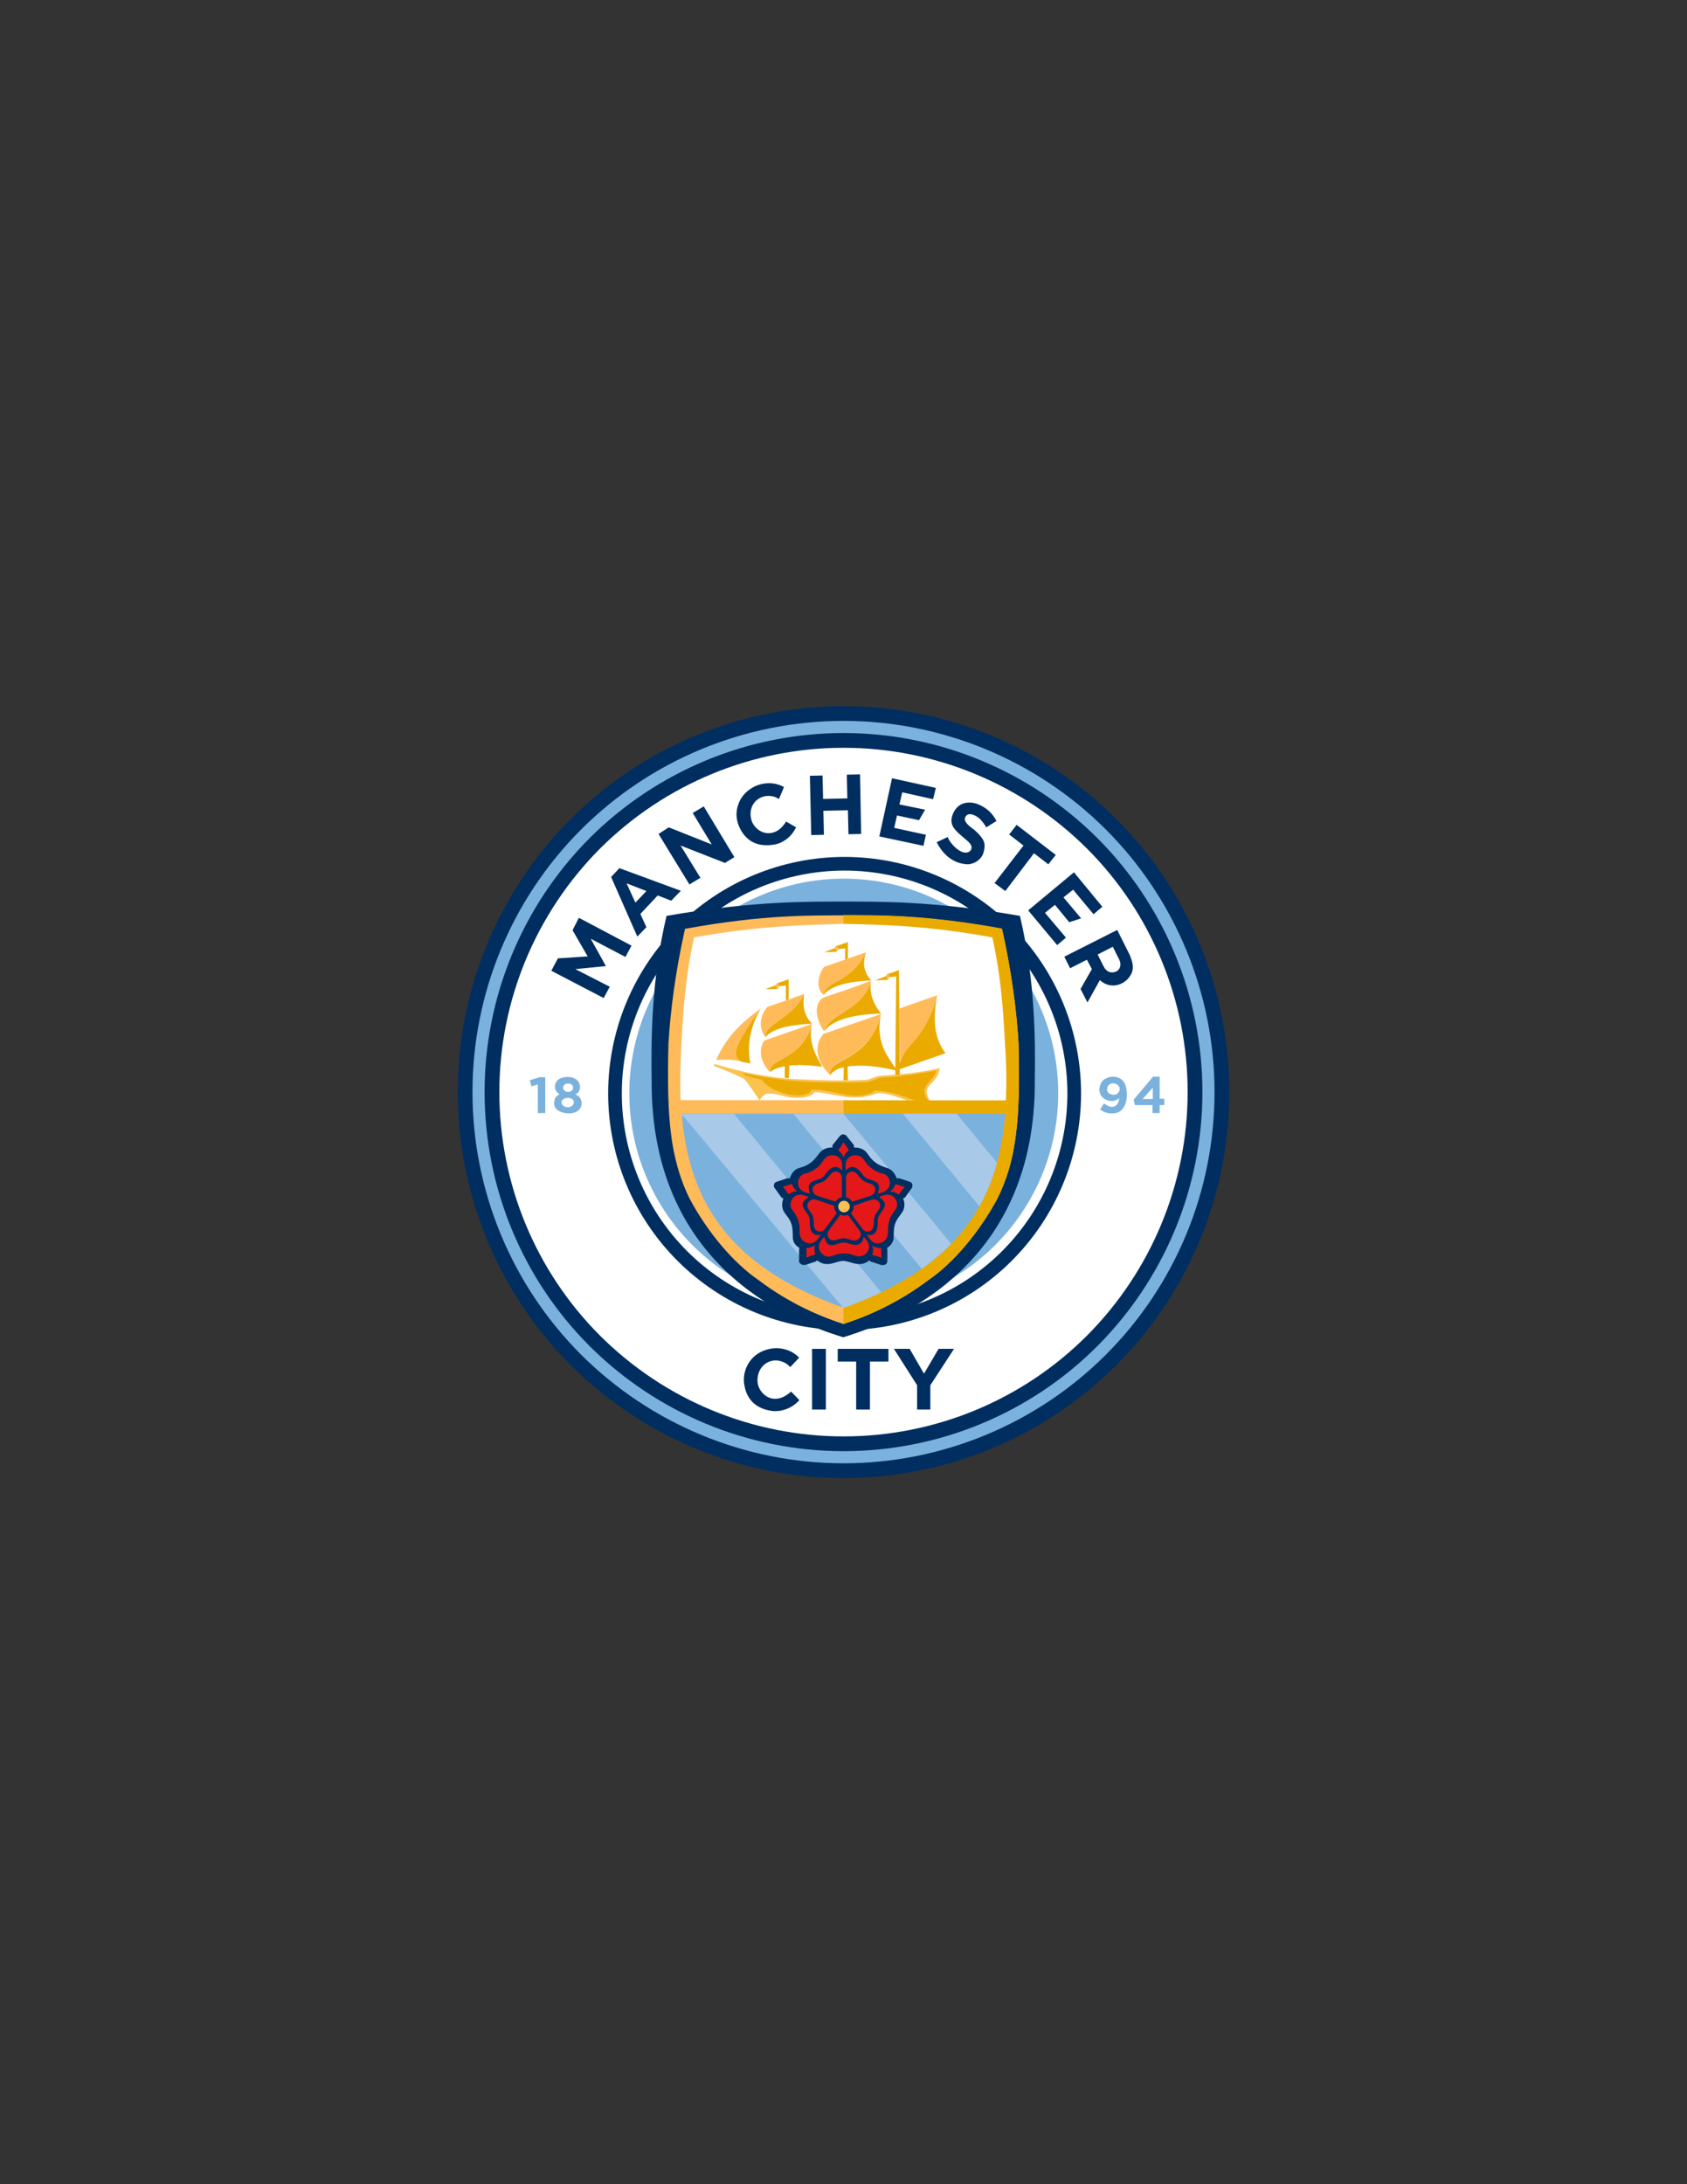 <?xml version="1.0" encoding="utf-8"?>
<!-- Generator: Adobe Illustrator 24.0.2, SVG Export Plug-In . SVG Version: 6.00 Build 0)  -->
<svg version="1.1" id="Calque_1" xmlns="http://www.w3.org/2000/svg" xmlns:xlink="http://www.w3.org/1999/xlink" x="0px" y="0px"
	viewBox="0 0 612 792" style="enable-background:new 0 0 612 792;" xml:space="preserve">
<rect x="0" y="0" width="612" height="792" fill="#333333" stroke="none"/>
<style type="text/css">
	.st0{fill:#FFFFFF;}
	.st1{clip-path:url(#SVGID_2_);fill:none;stroke:#FF0000;stroke-width:4.46;}
	.st2{fill:#002E60;}
	.st3{clip-path:url(#SVGID_4_);fill:none;stroke:#002E60;stroke-width:10.706;}
	.st4{fill:#7BB1DD;}
	.st5{fill:none;stroke:#002E60;stroke-width:4.955;}
	.st6{fill-rule:evenodd;clip-rule:evenodd;fill:#002E60;}
	.st7{fill-rule:evenodd;clip-rule:evenodd;fill:#FFBB59;}
	.st8{fill-rule:evenodd;clip-rule:evenodd;fill:#E9AB00;}
	.st9{fill-rule:evenodd;clip-rule:evenodd;fill:#7BB1DD;}
	.st10{fill-rule:evenodd;clip-rule:evenodd;fill:#FFFFFF;}
	.st11{fill-rule:evenodd;clip-rule:evenodd;fill:#A8C9E8;}
	.st12{fill-rule:evenodd;clip-rule:evenodd;fill:#FBC24E;}
	.st13{fill-rule:evenodd;clip-rule:evenodd;fill:#EAAA00;}
	.st14{fill-rule:evenodd;clip-rule:evenodd;fill:#E41819;}
	.st15{fill:#FEBE53;}
</style>
<g>
	<path class="st0" d="M438.4,396c0,35.1-14,68.8-38.8,93.6c-24.8,24.8-58.5,38.8-93.6,38.8c-35.1,0-68.8-14-93.6-38.8
		c-24.8-24.8-38.8-58.5-38.8-93.6c0-35.1,14-68.8,38.8-93.6s58.5-38.8,93.6-38.8c35.1,0,68.8,14,93.6,38.8S438.4,360.9,438.4,396
		L438.4,396z"/>
	<g>
		<defs>
			<rect id="SVGID_1_" x="166" y="256" width="280" height="280"/>
		</defs>
		<clipPath id="SVGID_2_">
			<use xlink:href="#SVGID_1_"  style="overflow:visible;"/>
		</clipPath>
		<path class="st1" d="M438.4,396c0,35.1-14,68.8-38.8,93.6c-24.8,24.8-58.5,38.8-93.6,38.8c-35.1,0-68.8-14-93.6-38.8
			c-24.8-24.8-38.8-58.5-38.8-93.6c0-35.1,14-68.8,38.8-93.6s58.5-38.8,93.6-38.8c35.1,0,68.8,14,93.6,38.8S438.4,360.9,438.4,396
			L438.4,396z"/>
	</g>
	<path class="st2" d="M306,261.4c-35.7,0-70,14.2-95.2,39.4c-25.3,25.3-39.4,59.5-39.4,95.2s14.2,70,39.4,95.2
		c25.3,25.2,59.5,39.4,95.2,39.4s70-14.2,95.2-39.4c25.3-25.3,39.4-59.5,39.4-95.2s-14.2-70-39.4-95.2S341.7,261.4,306,261.4
		L306,261.4z M306,265.8c34.5,0,67.6,13.7,92.1,38.1c24.4,24.4,38.1,57.5,38.1,92.1c0,34.5-13.7,67.6-38.1,92.1
		c-24.4,24.4-57.5,38.1-92.1,38.1c-34.5,0-67.6-13.7-92.1-38.1c-24.4-24.4-38.1-57.5-38.1-92.1c0-34.5,13.7-67.6,38.1-92.1
		C238.4,279.5,271.5,265.8,306,265.8L306,265.8z"/>
	<g>
		<defs>
			<rect id="SVGID_3_" x="166" y="256" width="280" height="280"/>
		</defs>
		<clipPath id="SVGID_4_">
			<use xlink:href="#SVGID_3_"  style="overflow:visible;"/>
		</clipPath>
		<path class="st3" d="M306,261.4c-35.7,0-70,14.2-95.2,39.4c-25.3,25.3-39.4,59.5-39.4,95.2s14.2,70,39.4,95.2
			c25.3,25.2,59.5,39.4,95.2,39.4s70-14.2,95.2-39.4c25.3-25.3,39.4-59.5,39.4-95.2s-14.2-70-39.4-95.2S341.7,261.4,306,261.4
			L306,261.4z M306,265.8c34.5,0,67.6,13.7,92.1,38.1c24.4,24.4,38.1,57.5,38.1,92.1c0,34.5-13.7,67.6-38.1,92.1
			c-24.4,24.4-57.5,38.1-92.1,38.1c-34.5,0-67.6-13.7-92.1-38.1c-24.4-24.4-38.1-57.5-38.1-92.1c0-34.5,13.7-67.6,38.1-92.1
			C238.4,279.5,271.5,265.8,306,265.8L306,265.8z"/>
	</g>
	<path class="st4" d="M306,261.4c-35.7,0-70,14.2-95.2,39.4c-25.3,25.3-39.4,59.5-39.4,95.2s14.2,70,39.4,95.2
		c25.3,25.2,59.5,39.4,95.2,39.4s70-14.2,95.2-39.4c25.3-25.3,39.4-59.5,39.4-95.2s-14.2-70-39.4-95.2S341.7,261.4,306,261.4
		L306,261.4z M306,265.8c34.5,0,67.6,13.7,92.1,38.1c24.4,24.4,38.1,57.5,38.1,92.1c0,34.5-13.7,67.6-38.1,92.1
		c-24.4,24.4-57.5,38.1-92.1,38.1c-34.5,0-67.6-13.7-92.1-38.1c-24.4-24.4-38.1-57.5-38.1-92.1c0-34.5,13.7-67.6,38.1-92.1
		C238.4,279.5,271.5,265.8,306,265.8L306,265.8z"/>
	<path class="st5" d="M389.7,396.5c0,22.1-8.8,43.3-24.4,58.9c-15.6,15.6-36.8,24.4-58.9,24.4c-22.1,0-43.3-8.8-58.9-24.4
		c-15.6-15.6-24.4-36.8-24.4-58.9c0-22.1,8.8-43.3,24.4-58.9c15.6-15.6,36.8-24.4,58.9-24.4c22.1,0,43.3,8.8,58.9,24.4
		C380.9,353.2,389.7,374.4,389.7,396.5L389.7,396.5z"/>
	<path class="st4" d="M383.9,396.4c0,20.6-8.2,40.4-22.8,55c-14.6,14.6-34.4,22.8-55,22.8s-40.4-8.2-55-22.8
		c-14.6-14.6-22.8-34.4-22.8-55c0-20.6,8.2-40.4,22.8-55c14.6-14.6,34.4-22.8,55-22.8s40.4,8.2,55,22.8
		C375.7,356,383.9,375.8,383.9,396.4L383.9,396.4z"/>
	<path class="st6" d="M241.8,332.1c-5.6,23.7-5.6,45-5.4,59.6c-0.4,66.3,48.7,86.9,69.5,93.2c20.8-6.3,69.9-26.9,69.5-93.2
		c0.2-14.6,0.2-35.9-5.4-59.6c-32.2-5.6-51.8-5.1-64.1-5.2C293.6,327,274.1,326.5,241.8,332.1L241.8,332.1z"/>
	<path class="st7" d="M248.5,336.8c-3.5,15.7-5.3,29.8-6,41.6c-0.3,12.8-0.4,25.8,1.6,37.3c1.1,6,2.8,12.3,6,18.8
		c6.7,12.6,16.3,23.7,25,29.6c11.5,8.8,23.4,13.6,30.9,16c7.5-2.4,19.3-7.2,30.9-16c8.7-5.9,18.3-17.1,25-29.6
		c3.2-6.5,5-12.8,6-18.8c2-11.5,1.9-24.5,1.6-37.3c-0.7-11.8-2.5-25.9-6-41.6c-28.9-5.3-46.4-4.8-57.5-4.9
		C294.9,332,277.4,331.5,248.5,336.8L248.5,336.8z"/>
	<path class="st2" d="M286.7,495.7c-0.3-0.2-0.9-0.9-1.4-1.2c-4.7-3-10.2-0.1-10.5,5.6c-0.2,3.5,2.4,6.4,5.2,7c2.9,0.5,5-0.8,7-2.5
		l3,3.1c-1.5,1.6-3.4,3.1-6.7,3.8c-0.6,0.1-1.5,0.2-2.5,0.2c-6.2-0.6-9.7-3.9-10.7-9.1c-0.6-2.8-0.1-5.7,1.4-8.2
		c1.8-2.9,4.4-4.6,7.8-5.3c4-0.8,8.1,0.5,10.6,3.2L286.7,495.7z"/>
	<rect x="294.6" y="489.1" class="st2" width="5" height="22"/>
	<polygon class="st2" points="322.3,493.7 315.6,493.7 315.6,511.1 310.6,511.1 310.6,493.7 303.9,493.7 303.9,489.1 322.3,489.1 	
		"/>
	<polygon class="st2" points="346.1,489.1 337.5,502.3 337.5,511.1 332.7,511.1 332.7,502.3 324.3,489.1 330,489.1 335.2,498.1 
		340.5,489.1 	"/>
	<polygon class="st6" points="221.2,357.8 219,361.9 200,352 202.4,347.5 213.2,346.8 207.7,337.3 210,332.8 229.1,342.9 226.9,347 
		214.3,340.4 219.8,350.3 208.7,351.4 	"/>
	<path class="st2" d="M247,323l-3.5,3.6l-4.9-1.9l-6.3,6.7l2.2,4.8l-3.3,3.4l-9.5-21.6l3-3.2L247,323z M234.5,323.1l-7.2-2.8l3.2,7
		L234.5,323.1z"/>
	<polygon class="st6" points="250.1,320.7 238.9,302.4 242.6,300 258.2,306.2 251.3,294.8 255.3,292.4 266.4,310.8 263,312.9 
		246.9,306.6 254.1,318.3 	"/>
	<path class="st2" d="M282.6,289.7c-0.3-0.1-1.1-0.6-1.7-0.8c-5.2-1.5-9.7,2.7-8.4,8.1c0.8,3.3,4,5.4,6.8,5.1
		c2.9-0.3,4.5-2.1,5.9-4.2l3.6,2.1c-1,1.9-2.3,3.9-5.3,5.4c-0.6,0.3-1.3,0.6-2.4,0.8c-6,1.1-10.2-1-12.6-5.7
		c-1.3-2.5-1.7-5.4-0.9-8.1c0.9-3.2,2.9-5.5,5.9-7.1c3.6-1.8,7.8-1.7,10.9,0.1L282.6,289.7z"/>
	<polygon class="st2" points="380.3,313.4 375.1,309.4 364.7,323.1 360.8,320.2 371.3,306.6 366.1,302.6 368.8,299.1 383,310 	"/>
	<polygon class="st6" points="293.8,281.3 294.3,302.8 298.9,302.7 298.7,294 307.6,293.8 307.8,302.5 312.4,302.4 312,280.8 
		307.2,280.9 307.4,289.5 298.6,289.7 298.4,281.2 	"/>
	<polygon class="st6" points="323.6,282.2 339.5,285.7 338.5,289.8 327.3,287.3 326.3,291.7 335.6,293.6 333.4,297.4 325.4,295.7 
		324.4,300.2 335.9,302.7 335,306.7 319,303.3 	"/>
	<path class="st6" d="M352.5,300.2c-2.8-2.1-2.8-3.3-2.1-4.3c0.7-0.8,1.6-0.8,2.5-0.5c1.5,0.5,2.7,1.5,3.6,2.7
		c0.5,0.6,0.9,1.3,1.3,1.9l3.7-2.3c-0.6-1.1-2.1-4.1-6.5-6c-2.1-0.9-7.1-1.8-9.3,3.4c-0.9,2.2-0.5,3.6,0,4.6c1.2,2,3.2,3.4,4.9,4.9
		c0.7,0.6,1.5,1.3,1.8,2.2c0.2,0.7,0,1.3-0.5,1.8c-2.6,2.2-7.2-2.5-8.1-5.1l-4,1.9c2.1,4.1,5.7,7.8,11.3,8c2-0.1,4.4-1.2,5.5-3.7
		c0.7-2,0.9-3.8-0.1-5.4C355.5,302.7,353.8,301.1,352.5,300.2L352.5,300.2z"/>
	<polygon class="st6" points="389.6,316.3 399.9,328.8 396.7,331.5 389.3,322.6 385.8,325.4 392.2,333 387.9,334.4 382.7,328.1 
		379.1,331 386.7,340 383.5,342.7 373,330.1 	"/>
	<path class="st2" d="M405.9,347.7l-2.2-4.4l-5.5,2.8l2.1,4.2c1.1,2.3,2.9,2.6,4.3,2.1C406.2,351.9,407.1,349.9,405.9,347.7
		L405.9,347.7z M394.5,363.5l-2.5-4.9l4.1-7.2l-1.8-3.4l-6.1,3.1l-2.1-4.2l19.2-9.7l4.1,8.2c0.6,1.1,0.8,1.8,1.1,2.7
		c0.6,1.7,0.6,3.3,0.1,4.6c-1.8,4.3-7.5,6.5-11.6,2.7L394.5,363.5z"/>
	<path class="st4" d="M406,398.2c-1.8,1.6-4.6,1.2-6.1-0.4c-0.7-0.7-1.1-1.7-1.1-2.8c0.1-0.8,0.3-1.5,0.6-2.2c0.4-0.8,1-1.4,1.7-1.7
		c1.6-0.9,3.8-0.9,5.3,0c1.1,0.7,1.8,1.8,2.1,3.1c0.2,0.8,0.3,1.7,0.3,2.7c0,2.6-0.8,5-2.7,6.2c-0.5,0.3-1.2,0.5-2,0.6
		c-2.1,0.2-3.7-0.4-5-1.4l1.4-2.2C404.2,403,406,400.2,406,398.2L406,398.2z M406.2,394.9c0-1.1-0.9-1.8-1.8-2
		c-0.4-0.1-0.9-0.1-1.3,0c-0.4,0.1-0.8,0.4-1,0.7c-1,1.2-0.3,2.8,0.6,3.1c0.3,0.1,0.8,0.2,1.3,0.3
		C405.8,396.9,406.2,395.4,406.2,394.9L406.2,394.9z"/>
	<path class="st4" d="M422.4,400.7h-1.7v2.9h-2.6v-2.9h-6.4l-0.4-2l7-8.3h2.4v8h1.7V400.7z M418.2,398.5v-4.1l-3.7,4.1H418.2z"/>
	<polygon class="st4" points="192.8,393.9 192.2,391.7 195.7,390.6 197.8,390.6 197.8,403.6 195.1,403.6 195.1,393.2 	"/>
	<path class="st4" d="M208.7,396.8c1.5,0.6,2.3,1.8,2.3,3.3c0,1.8-1.3,3-2.9,3.4c-0.6,0.2-1.3,0.2-2.1,0.2c-2.1-0.1-4.9-1-5-3.6
		c0.1-1.8,0.5-2.5,2-3.3c-1.6-1-2.2-2.7-1.2-4.5c0.2-0.4,0.6-0.8,1-1c0.4-0.3,0.9-0.5,1.4-0.6c0.5-0.1,1.1-0.2,1.7-0.2
		c2.3,0,4.3,1.1,4.5,3.4c0.1,0.6,0,1.3-0.4,1.8C209.9,396.1,209.4,396.5,208.7,396.8L208.7,396.8z M207.4,395.5
		c0.3-0.3,0.5-0.7,0.5-1.1c0-0.5-0.2-0.8-0.5-1.1c-0.3-0.3-0.8-0.4-1.3-0.4c-0.6,0-1,0.1-1.3,0.4c-0.3,0.3-0.5,0.6-0.5,1.1
		c0,0.4,0.2,0.8,0.5,1.1C205.4,396,206.5,396.1,207.4,395.5L207.4,395.5z M208.2,399.7c0-1.3-1.5-1.7-2.5-1.6c-1,0.1-2,0.7-2,1.6
		c0,1.2,1.3,1.8,2.3,1.8C207.2,401.5,208.2,400.7,208.2,399.7L208.2,399.7z"/>
	<path class="st8" d="M306,480c7.5-2.4,19.3-7.2,30.9-16c8.7-5.9,18.3-17.1,25-29.6c3.2-6.5,5-12.8,6-18.8c2-11.5,1.9-24.5,1.6-37.3
		c-0.7-11.8-2.5-25.9-6-41.6c-28.9-5.3-46.4-4.8-57.5-4.9"/>
	<path class="st9" d="M364.7,403.8c-2.7,33.1-18.2,56-58.7,70.4c-40.5-14.5-56-37.3-58.7-70.4L364.7,403.8z"/>
	<path class="st10" d="M246.9,398.9c-0.3-6.4-0.1-13.1,0.3-20.3c0.6-11.1,1.3-24,4.6-38.7c25.7-4.6,43.1-4.5,54.1-4.9
		c11,0.3,28.4,0.2,54.1,4.9c3.3,14.8,4,27.7,4.6,38.7c0.5,7.2,0.6,13.9,0.3,20.4L246.9,398.9z"/>
	<path class="st11" d="M345.1,451c-3.1,3.2-6.7,6.2-10.7,9.1l-46.6-56.2H306L345.1,451z M361.7,421.6c-1.5,5.6-3.6,10.9-6.4,15.8
		l-27.8-33.6H347L361.7,421.6z M319.7,468.6c-4.2,2-8.8,3.9-13.8,5.7l-58.7-70.4l19.1,0L319.7,468.6z"/>
	<path class="st12" d="M320.4,390c8.2-0.4,16.6-1.7,20.5-2.7c-0.8,6.4-7.3,5.7-3.6,11.7l-8.3,0c-3.1-1.1-6.4-2.4-9.2-2.6
		c-0.8-0.1-1.5-0.1-2.2,0.2c-8.7,3.3-15.7-0.5-22.2-0.6c-0.2,0.8-1.6,1.7-4.4,2c-4.7,0.6-8-1.4-11.7-1.5c-1.3,0-2.6,0.4-3.7,2.5
		c-1.9-2.6-3-4.6-5.6-7.8c-3.9-1.9-7.5-3.4-11-4.7l0.2-0.7c11.2,3.4,19.6,4.7,27.2,5.4c9.3,0.4,19.4,1,28.5,0.3
		C317.5,390.5,318.5,390.1,320.4,390L320.4,390z"/>
	<path class="st13" d="M339.7,388.2c-1,4.1-7.1,5.7-3,10.8l-4.9,0c-3.1-1.1-8.5-3.5-14.5-3.5c-2.2,1.7-6.2,2.5-12.3,1.1
		c-2.8-0.6-6.7-1.6-10.7-1.5c-0.9,3.8-13.5,2.3-18-3.6l-5.7-1.4l-1.3-1c9.1,1.9,18.3,3,23.1,3.2c8.6,0.3,16.7,0.3,22.5,0.1
		c1.9-0.6,2.3-0.8,3.3-1.2c1.4-0.7,3-0.6,4.4-0.6C330.5,390,335.6,388.9,339.7,388.2L339.7,388.2z"/>
	<path class="st13" d="M301.1,389.9c1.1-1.6,2.9-2.5,5-2.9l-0.1,4.7c0.5,0,1.1,0,1.6,0l-0.1-5c5.9-0.8,12.2,0.2,17.3,1.4l0,1.7
		c0.6,0,1.1-0.1,1.6-0.1l0-2l16.6-5.8c-4.7-6.2-4.3-13.5-3.1-20.9c-0.9,3.7-3.1,10.6-8.7,16.9c-4.5,5-4,6.1-4.8,7.5l-0.3-33.6
		l-3.8,1.3c-0.8,0.2-0.3,0.6-1,0.9l-3.8,1.5l4.4-0.2c0.6,0,0.2-0.9,0.8-1l2.4-0.2l-0.3,33.2c-2.6-4.1-7.2-9-5.3-19.3
		C314.9,385.5,300,383.6,301.1,389.9L301.1,389.9z M294.6,371.3c-4,13.7-15.9,12-15.2,17.5c1.8-1.6,3.6-1.7,5.3-2.2l0,4.2
		c0.5,0.1,1,0.1,1.5,0.1l0.1-4.5c4.3-0.5,8.1,0,12,0.4C295.2,381.7,293.2,376.6,294.6,371.3L294.6,371.3z"/>
	<path class="st7" d="M340,360.9c-0.9,3.7-3.1,10.6-8.7,16.9c-4.5,5-4,6.1-4.8,7.5l-0.2-19.6L340,360.9z M298.7,374.9l20.9-7.2
		c-4.7,17.8-19.6,15.8-18.4,22.1C297.6,386.6,294.2,380.3,298.7,374.9L298.7,374.9z M277.3,377.3l17.3-6c-4,13.7-15.9,12-15.2,17.5
		C275.4,384.8,275.3,380,277.3,377.3L277.3,377.3z"/>
	<path class="st13" d="M307.6,347.6l0-6l-3.8,1.3c-0.8,0.2-0.3,0.6-1,0.9l-3.8,1.5l4.4-0.2c0.6,0,0.2-0.9,0.8-1l2.4-0.2l0,4.2
		L307.6,347.6z"/>
	<path class="st13" d="M286.1,362.4l0-7.3l-3.8,1.3c-0.8,0.2-0.3,0.6-1,0.9l-3.7,1.4l4.3-0.1c0.6,0,0.2-0.9,0.8-1l2.4-0.2l0,5.4
		L286.1,362.4z"/>
	<path class="st7" d="M303.3,345c0.6,0,0.2-0.9,0.8-1l-0.4-1.2c-0.8,0.2-0.3,0.6-1,0.9L303.3,345z"/>
	<path class="st7" d="M314.2,345.3c-6.1,11.8-14.4,9.8-15.4,15.5c-3.2-2.6-1.8-7.9,0.2-10.2L314.2,345.3z"/>
	<path class="st13" d="M316,355.5c-2.1-2.5-3.5-5.5-1.8-10.2c-6.1,11.8-14.4,9.8-15.4,15.5C302.3,356.1,312.8,355.7,316,355.5
		L316,355.5z"/>
	<path class="st7" d="M298.9,373.9c-3.6-5.3-3.3-10.7-0.1-12.2c5.7-2,13-4.3,17.1-6.1C313.1,366.6,300.2,367.6,298.9,373.9
		L298.9,373.9z"/>
	<path class="st13" d="M316,355.5c-2.9,11.1-15.7,12.1-17,18.4c2.7-3.6,8.9-6,20.6-6.4C317,364.2,315.2,360.5,316,355.5L316,355.5z"
		/>
	<path class="st7" d="M291.7,360.4c-5,1.9-9.4,3.4-13.3,4.7c-1.8,1.8-4,6.8-0.7,11C277.1,371.2,287.5,369.4,291.7,360.4L291.7,360.4
		z"/>
	<path class="st13" d="M277.7,376.1c-0.6-4.9,9.9-6.7,14-15.7c-0.2,2.2-1,6.9,2.9,10.8C288.5,371.5,280.6,372.4,277.7,376.1
		L277.7,376.1z"/>
	<path class="st7" d="M281.8,358.6c0.6,0,0.2-0.9,0.8-1l-0.4-1.2c-0.8,0.2-0.3,0.6-1,0.9L281.8,358.6z"/>
	<path class="st7" d="M276,365.7c-4.3,3.1-12.1,8.9-16.2,18.7c2.7-0.3,5.4-0.3,9.3,0.5C266,382.8,265.4,380.4,276,365.7L276,365.7z"
		/>
	<path class="st13" d="M272.2,385.6l-3.2-0.6c-3.1-2.1-3.7-4.5,6.9-19.2C273.8,369.6,270.4,376.6,272.2,385.6L272.2,385.6z"/>
	<path class="st7" d="M321.9,355.1c0.6,0,0.2-0.9,0.8-1l-0.4-1.2c-0.8,0.2-0.3,0.6-1,0.9L321.9,355.1z"/>
	<path class="st6" d="M307.1,411.9l2.5,3.1c0.3,0.4,0.2,0.8,0.2,1.1c1.7-0.1,3.7,0.5,4.8,2.1c1.2,1.8,2.1,2.7,3.1,3.4
		c1.3,1,2.6,1.4,3.8,1.8c1.7,0.5,3,1.6,3.8,3.9c0.3,0,0.5-0.2,1.4,0.1l3.3,1.1c0.2,0.1,0.5,0.2,0.7,0.4c0.2,0.3,0.3,0.5,0.3,0.8
		c0,0.3,0,0.6-0.1,0.9l-2.5,3.5c-0.2,0.3-0.7,0.4-0.8,0.4c0.7,1.6,0.8,3.7-0.6,5.5c-1.7,2.2-2,2.9-2.4,4.1c-0.3,0.9-0.4,2.6-0.4,4.5
		c0,1.5-0.8,2.9-2.4,3.9c0,0.1,0.1,0.3,0.1,0.6l0,3.6c0,0.5,0,0.9-0.2,1.3c-0.3,0.5-0.7,0.7-1.3,0.7c-0.5,0.1-0.9,0-1-0.1l-3.6-1.2
		c-0.4-0.2-0.4-0.4-0.4-0.4c-3.6,2.9-6.6,0.3-9.5,0.2c-2.9,0.1-5.9,2.7-9.5-0.2c0,0-0.1,0.2-0.4,0.4l-3.6,1.2c-0.1,0-0.5,0.1-1,0.1
		c-0.5-0.1-0.9-0.3-1.3-0.7c-0.2-0.3-0.3-0.8-0.2-1.3l0-3.6c0-0.3,0.1-0.5,0.1-0.6c-1.7-1-2.4-2.4-2.4-3.9c0-1.9-0.1-3.6-0.4-4.5
		c-0.4-1.3-0.7-1.9-2.4-4.1c-1.4-1.8-1.2-3.9-0.6-5.5c-0.1,0-0.5-0.1-0.8-0.4l-2.5-3.5c-0.2-0.3-0.2-0.7-0.1-0.9
		c0-0.3,0.1-0.6,0.3-0.8c0.2-0.2,0.5-0.3,0.7-0.4l3.3-1.1c0.9-0.3,1.1-0.1,1.4-0.1c0.8-2.4,2.1-3.5,3.8-3.9c1.2-0.3,2.5-0.8,3.8-1.8
		c1-0.7,1.8-1.7,3.1-3.4c1.2-1.6,3.1-2.2,4.8-2.1c0-0.3-0.2-0.7,0.2-1.1l2.5-3.1c0.4-0.5,0.9-0.5,1.1-0.6
		C306.3,411.4,306.7,411.4,307.1,411.9L307.1,411.9z"/>
	<path class="st14" d="M305,424c-0.8-0.8-2.2-1.4-3.7-0.2c-0.2,0.1-0.4,0.3-0.6,0.5c-1.3,1.2-1.5,2.3-2.9,3
		c-1.9,0.9-5.3,0.9-4.2,4.6c0.4,1.1,0.4,0.9-0.6,0.7c-1.8-0.4-3.3-1.4-3.5-3.3c-0.1-1.8,0.8-3.2,2.3-3.7c1-0.3,2.1-0.4,4.1-1.8
		c2.4-1.6,2.7-3.7,4.5-4.6c1.1-0.4,2.1-0.4,3.2,0c1.7,0.8,2.1,2.6,1.9,4.7C305.5,424.5,305.2,424.2,305,424L305,424z"/>
	<path class="st14" d="M305.4,433.8l0-6.2c0.1-1.4-0.5-2.4-1.7-2.7c-0.5-0.1-1.1-0.1-1.6,0.2c-0.7,0.4-1.1,1.1-1.7,1.8
		c-0.6,0.7-1.3,1.4-2.1,1.7c-0.7,0.3-1.5,0.4-2.2,0.8c-0.8,0.4-1.4,1-1.3,2.1c0,0.6,0.3,1.2,0.8,1.6c0.5,0.4,1.1,0.6,1.8,0.8
		l5.3,1.7c0.4,0.1,0.6,0,0.8-0.3c0.6-0.9,1.1-1,1.6-1.1C305.4,434.3,305.4,434,305.4,433.8L305.4,433.8z"/>
	<path class="st14" d="M307.3,424c0.8-0.8,2.2-1.4,3.7-0.2c0.2,0.1,0.4,0.3,0.6,0.5c1.3,1.2,1.5,2.3,2.9,3c1.9,0.9,5.3,0.9,4.2,4.6
		c-0.4,1.1-0.4,0.9,0.6,0.7c1.8-0.4,3.3-1.4,3.5-3.3c0.1-1.8-0.8-3.2-2.3-3.7c-1-0.3-2.1-0.4-4.1-1.8c-2.4-1.6-2.7-3.7-4.5-4.6
		c-1.1-0.4-2.1-0.4-3.2,0c-1.7,0.8-2.1,2.6-1.9,4.7C306.8,424.5,307.1,424.2,307.3,424L307.3,424z"/>
	<path class="st14" d="M306.9,433.8l0-6.2c-0.1-1.4,0.5-2.4,1.7-2.7c0.5-0.1,1.1-0.1,1.6,0.2c0.7,0.4,1.1,1.1,1.7,1.8
		c0.6,0.7,1.3,1.4,2.1,1.7c0.7,0.3,1.5,0.4,2.2,0.8c0.8,0.4,1.4,1,1.3,2.1c0,0.6-0.3,1.2-0.8,1.6c-0.5,0.4-1.1,0.6-1.8,0.8l-5.3,1.7
		c-0.1,0.1-0.3,0.1-0.4,0.1c-0.1,0-0.1,0-0.2-0.1c-0.8-1.2-1.2-1.2-1.9-1.4C306.9,434.2,306.8,434,306.9,433.8L306.9,433.8z"/>
	<path class="st14" d="M315,447.8c1.1,0.2,2.6-0.2,3.1-2c0.1-0.2,0.1-0.5,0.2-0.8c0.3-1.7-0.2-2.8,0.6-4.2c1-1.9,3.8-3.9,0.7-6.2
		c-0.9-0.6-0.9-0.5,0.1-0.9c1.7-0.7,3.5-0.8,4.8,0.6c1.1,1.4,1.3,3,0.3,4.4c-0.6,0.9-1.4,1.6-2.2,3.9c-0.9,2.7,0,4.6-1,6.4
		c-0.6,1-1.5,1.6-2.6,1.8c-1.9,0.4-3.2-0.9-4.3-2.7C314.4,447.6,314.8,447.7,315,447.8L315,447.8z"/>
	<path class="st14" d="M308.9,440.2l3.7,5c0.7,1.2,1.8,1.7,3,1.2c0.5-0.2,0.9-0.5,1.1-1.1c0.3-0.7,0.3-1.6,0.3-2.5
		c0.1-0.9,0.2-1.9,0.7-2.6c0.4-0.6,0.9-1.3,1.3-1.9c0.4-0.8,0.5-1.6-0.2-2.5c-0.4-0.5-0.9-0.8-1.6-0.9c-0.7,0-1.2,0.2-1.9,0.4
		l-5.3,1.8c-0.3,0.1-0.5,0.3-0.4,0.6c0.1,1.2-0.4,1.7-0.8,2C308.7,439.8,308.8,440,308.9,440.2L308.9,440.2z"/>
	<path class="st14" d="M297.2,447.8c-1.1,0.2-2.6-0.2-3.1-2c-0.1-0.2-0.1-0.5-0.2-0.8c-0.3-1.7,0.2-2.8-0.6-4.2
		c-1-1.9-3.8-3.9-0.7-6.2c0.9-0.6,0.9-0.5-0.1-0.9c-1.7-0.7-3.5-0.8-4.8,0.6c-1.1,1.4-1.3,3-0.3,4.4c0.6,0.9,1.4,1.6,2.2,3.9
		c0.9,2.7,0,4.6,1,6.4c0.6,1,1.5,1.6,2.6,1.8c1.9,0.4,3.2-0.9,4.3-2.7C297.9,447.6,297.5,447.7,297.2,447.8L297.2,447.8z"/>
	<path class="st14" d="M303.3,440.2l-3.7,5c-0.7,1.2-1.8,1.7-3,1.2c-0.5-0.2-0.9-0.5-1.1-1.1c-0.3-0.7-0.3-1.6-0.3-2.5
		c-0.1-0.9-0.2-1.9-0.7-2.6c-0.4-0.6-1-1.3-1.3-1.9c-0.4-0.8-0.5-1.6,0.2-2.5c0.4-0.5,0.9-0.8,1.6-0.9c0.7,0,1.2,0.2,1.9,0.4
		l5.3,1.8c0.3,0.1,0.4,0.2,0.5,0.4c-0.2,0.9,0.2,1.5,0.7,2.1C303.5,439.8,303.5,440,303.3,440.2L303.3,440.2z"/>
	<path class="st14" d="M313.2,449c-0.2,1.1-0.9,2.4-2.9,2.4c-0.3,0-0.5,0-0.8-0.1c-1.7-0.2-2.6-1-4.1-0.7c-2.1,0.4-4.9,2.4-6.1-1.2
		c-0.3-1.1-0.2-1-0.9-0.2c-1.2,1.4-1.9,3.1-0.8,4.7c1,1.5,2.5,2.1,4.1,1.6c1-0.3,1.9-0.9,4.4-1c2.9-0.1,4.4,1.4,6.3,1
		c1.1-0.3,2-0.9,2.5-1.9c0.9-1.7,0.1-3.3-1.3-4.9C313.2,448.3,313.2,448.7,313.2,449L313.2,449z"/>
	<path class="st14" d="M307.8,440.8l3.7,5c0.9,1,1.1,2.2,0.2,3.2c-0.4,0.4-0.8,0.7-1.4,0.8c-0.8,0.1-1.6-0.2-2.5-0.5
		c-0.9-0.2-1.8-0.4-2.7-0.2c-0.7,0.2-1.5,0.5-2.2,0.6c-0.9,0.1-1.7,0-2.3-0.9c-0.4-0.5-0.5-1.1-0.3-1.8c0.2-0.7,0.6-1.1,1-1.7
		l3.3-4.5c0.2-0.2,0.3-0.4,0.6-0.3c1,0.5,1.8,0.2,2.2,0C307.5,440.5,307.7,440.7,307.8,440.8L307.8,440.8z"/>
	<path class="st15" d="M308.3,437.5c0,1.1-0.9,2.1-2.1,2.1c-1.1,0-2.1-0.9-2.1-2.1c0-1.1,0.9-2.1,2.1-2.1
		C307.3,435.4,308.3,436.4,308.3,437.5L308.3,437.5z"/>
	<path class="st14" d="M304.2,417.2c-0.2-0.2-0.2-0.3,0.1-0.5c0.6-0.7,1.1-1.5,1.7-2.5c0.6,0.9,1.2,1.7,1.7,2.5
		c0.2,0.3,0.3,0.3,0.1,0.5c-0.7,0.6-1.4,1.3-1.8,2.6C305.7,418.5,304.9,417.8,304.2,417.2L304.2,417.2z"/>
	<path class="st14" d="M324.8,429.6c0.1-0.3,0.2-0.2,0.5-0.1c0.9,0.3,1.8,0.6,2.9,0.9c-0.7,0.8-1.3,1.6-1.9,2.4
		c-0.2,0.3-0.2,0.4-0.5,0.2c-0.8-0.5-1.7-1-3-0.9C324,431.3,324.4,430.4,324.8,429.6L324.8,429.6z"/>
	<path class="st14" d="M286.3,432.9c-0.3,0.2-0.3,0.1-0.5-0.2c-0.5-0.8-1.1-1.5-1.8-2.4c1.1-0.3,2-0.6,2.9-0.9
		c0.3-0.1,0.4-0.2,0.5,0.1c0.3,0.8,0.8,1.8,1.9,2.5C288,431.9,287,432.5,286.3,432.9L286.3,432.9z"/>
	<path class="st14" d="M319.4,452.6c0.3,0,0.3,0.1,0.3,0.5c0,0.9,0,1.9,0.1,3c-1-0.4-2-0.7-2.9-0.9c-0.3-0.1-0.4-0.1-0.4-0.4
		c0.2-0.9,0.4-1.9-0.1-3.1C317.5,452.4,318.5,452.5,319.4,452.6L319.4,452.6z"/>
	<path class="st14" d="M295.7,454.6c0.1,0.3,0,0.3-0.4,0.4c-0.9,0.3-1.8,0.6-2.8,1c0.1-1.1,0.1-2.1,0-3c0-0.3,0-0.4,0.3-0.5
		c0.9-0.1,1.9-0.2,2.9-1.1C295.3,452.7,295.5,453.8,295.7,454.6L295.7,454.6z"/>
</g>
</svg>
